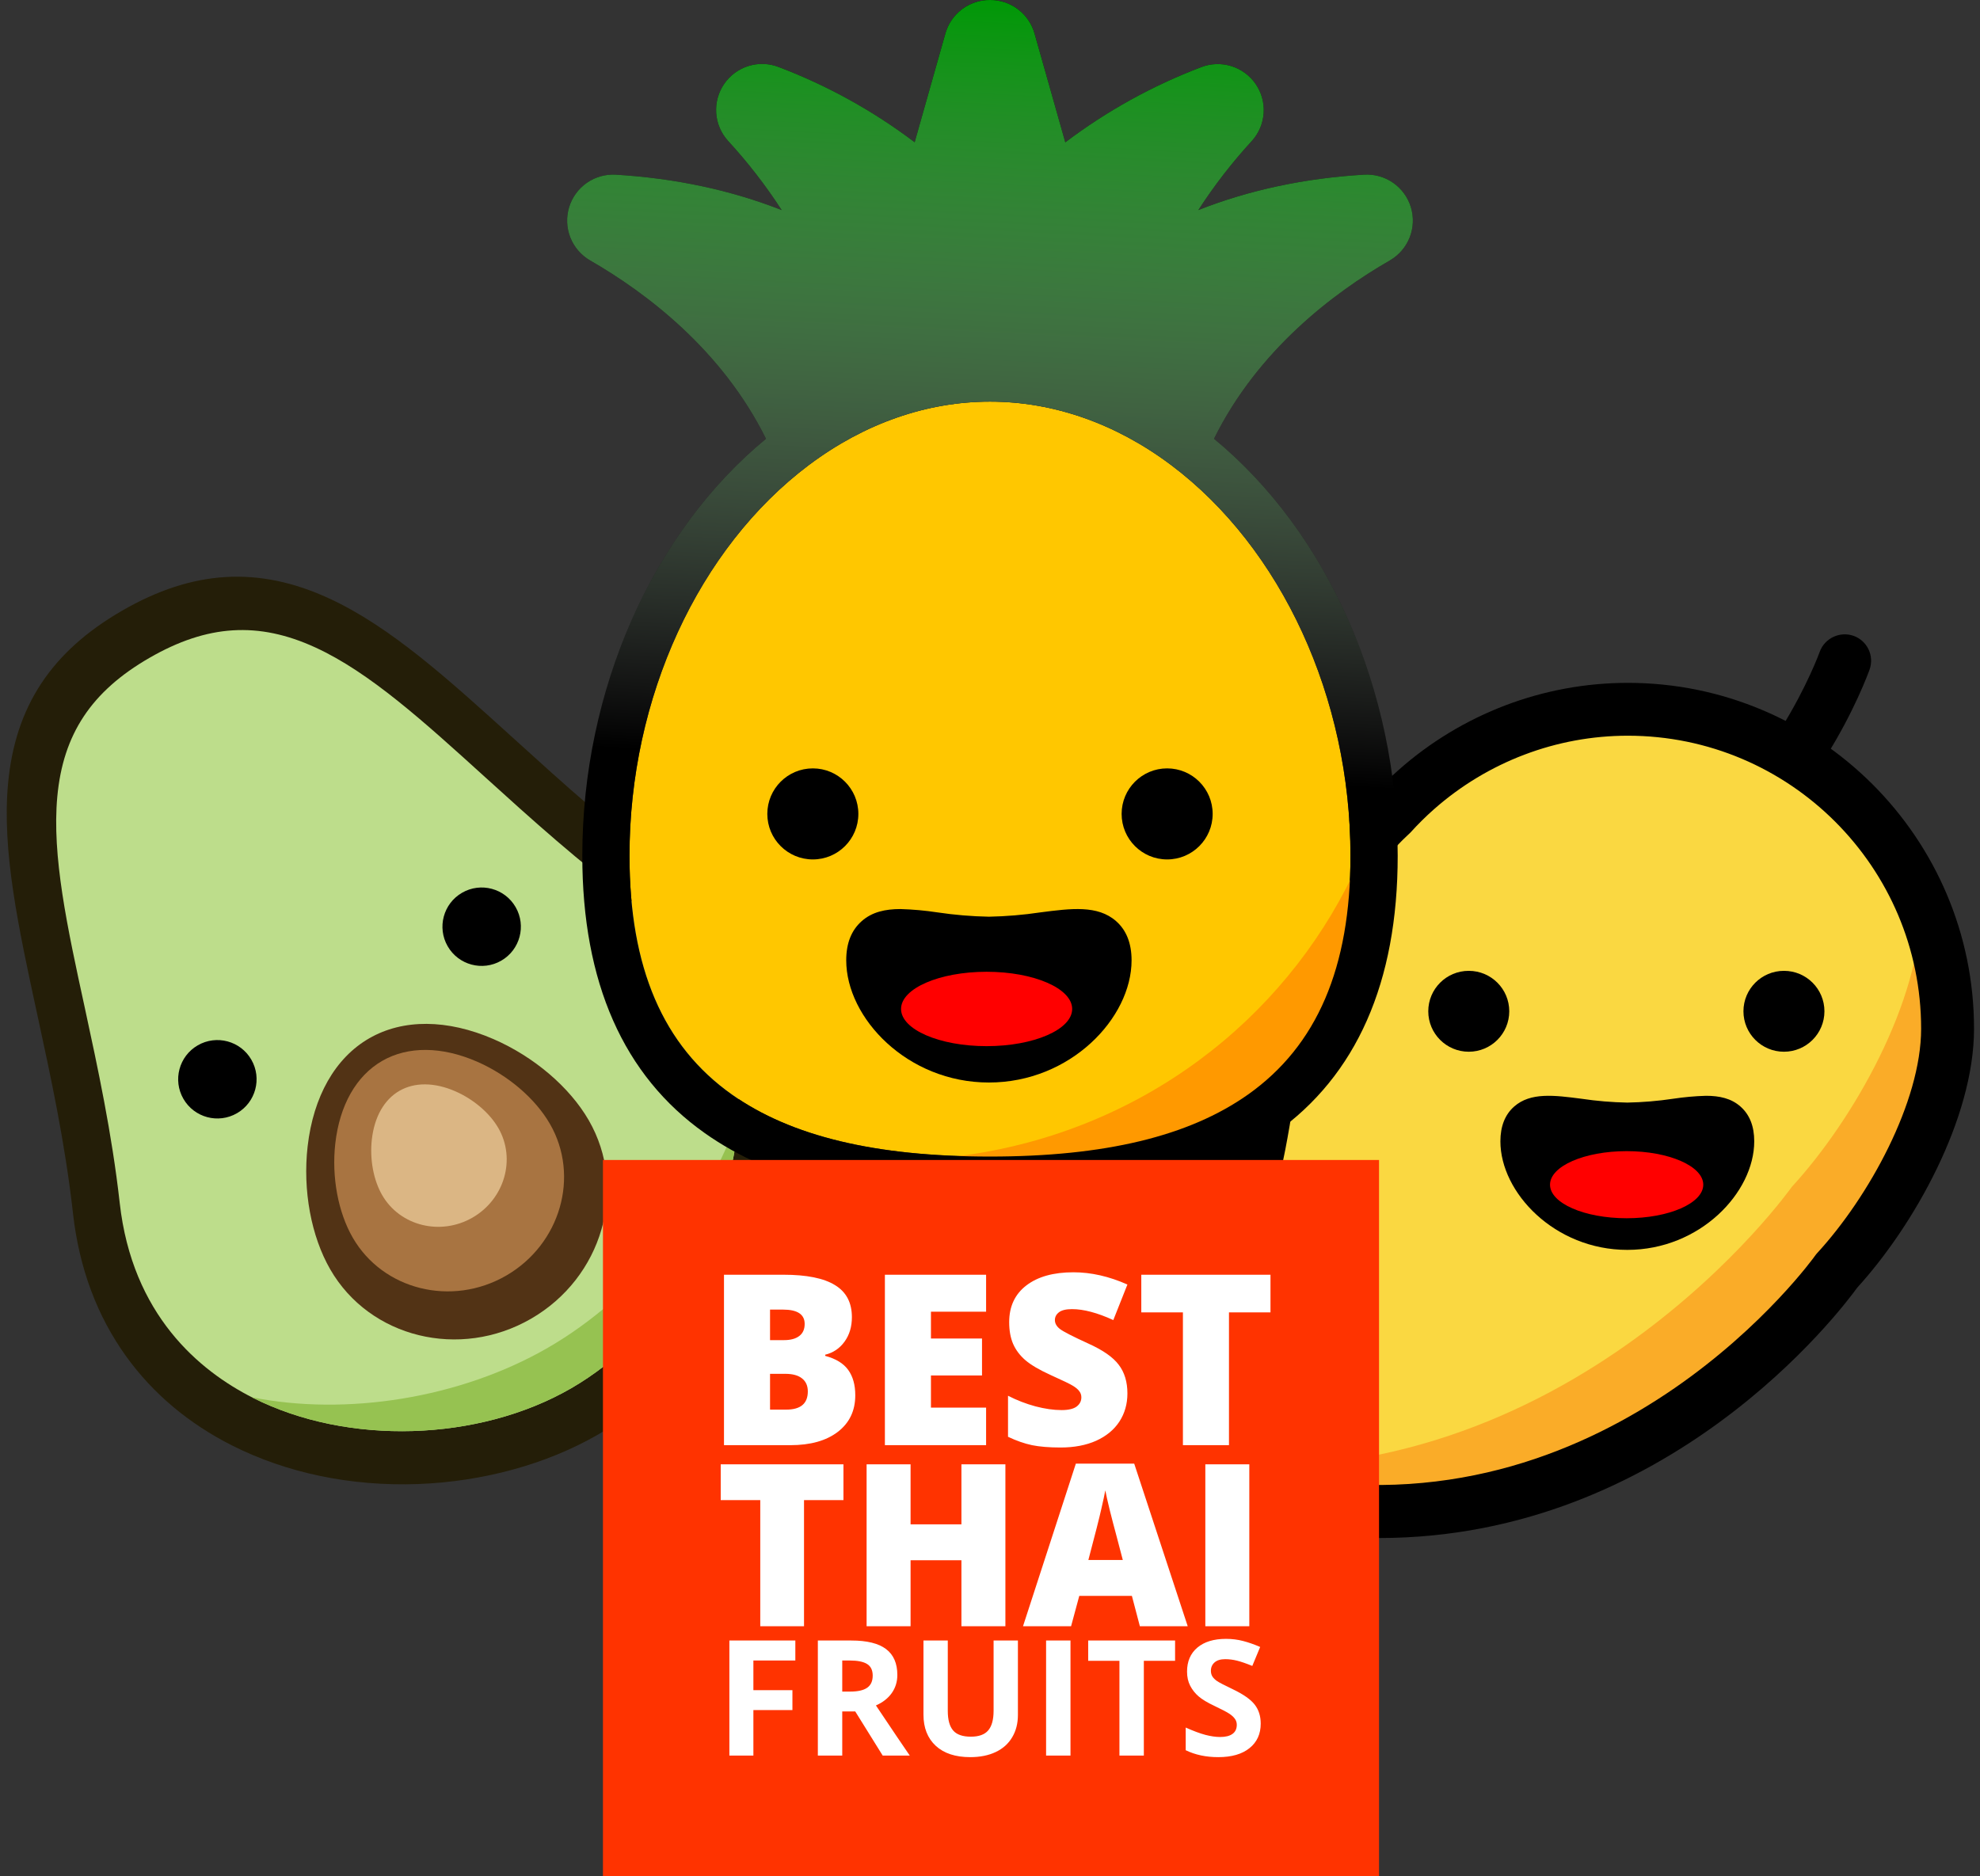 <svg width="995" height="943" viewBox="0 0 995 943" fill="none" xmlns="http://www.w3.org/2000/svg">
<rect x="0" y="0" width="995" height="943" fill="#333333" stroke="none"/>
<g clip-path="url(#clip0)">
<g clip-path="url(#clip1)">
<path fill-rule="evenodd" clip-rule="evenodd" d="M841.02 446.326C837.463 445.374 834.312 442.964 832.557 439.4C829.283 432.832 831.972 424.862 838.542 421.603C889.293 396.401 914.226 328.281 914.463 327.602C916.937 320.689 924.667 317.162 931.451 319.569C938.361 322.023 941.966 329.615 939.509 336.519C938.362 339.718 910.845 415.368 850.366 445.39C847.348 446.893 844.036 447.134 841.02 446.326Z" fill="black"/>
<path fill-rule="evenodd" clip-rule="evenodd" d="M978.709 517.039C978.709 428.367 906.765 356.481 818.02 356.481C777.23 356.481 740.122 371.78 711.785 396.8H711.772C707.253 400.798 702.973 405.047 698.919 409.523C621.565 480.984 649.809 587.73 611.797 625.512C565.557 671.475 570.887 743.268 648.108 755.991C820.346 784.384 922.98 638.766 922.98 638.766C949.256 610.174 978.709 558.899 978.709 517.039Z" fill="#FAD841"/>
<path fill-rule="evenodd" clip-rule="evenodd" d="M965.34 453.003C965.34 453.535 965.419 454.039 965.419 454.57C965.419 503.389 931.062 563.19 900.426 596.523C900.426 596.523 789.765 753.362 602.773 736.111C613.459 745.633 628.412 752.752 648.109 755.992C820.348 784.372 922.981 638.767 922.981 638.767C949.244 610.175 978.71 558.9 978.71 517.041C978.71 494.265 973.899 472.632 965.34 453.003Z" fill="#FAAC28"/>
<path fill-rule="evenodd" clip-rule="evenodd" d="M818.02 369.759C782.201 369.759 747.604 382.893 720.584 406.744C716.517 410.343 712.543 414.261 708.781 418.431C665.692 458.298 657.425 508.883 650.115 553.491C644.599 587.236 639.827 616.386 621.167 634.925C600.074 655.908 590.97 683.624 597.974 705.51C604.247 725.098 622.815 738.365 650.274 742.894C812.478 769.653 911.137 632.508 912.121 631.114C912.44 630.649 912.799 630.198 913.197 629.773C939.142 601.539 965.418 553.743 965.418 517.037C965.418 435.828 899.295 369.759 818.02 369.759ZM693.005 773C677.946 773 662.263 771.778 645.955 769.082C608.155 762.867 582.118 743.159 572.668 713.624C562.474 681.831 573.891 644.474 602.426 616.094C614.973 603.611 619.107 578.405 623.878 549.201C631.481 502.787 640.931 445.005 689.895 399.772C693.483 395.722 698.175 391.087 702.973 386.851C734.858 358.697 775.715 343.198 818.02 343.198C913.955 343.198 992 421.18 992 517.037C992 562.269 961.696 616.001 933.32 647.143C925 658.644 838.582 772.987 693.005 773Z" fill="black"/>
<path d="M738.09 528.59C749.329 528.59 758.439 519.489 758.439 508.263C758.439 497.038 749.329 487.937 738.09 487.937C726.852 487.937 717.741 497.038 717.741 508.263C717.741 519.489 726.852 528.59 738.09 528.59Z" fill="black"/>
<path d="M896.474 528.59C907.712 528.59 916.823 519.489 916.823 508.263C916.823 497.038 907.712 487.937 896.474 487.937C885.235 487.937 876.125 497.038 876.125 508.263C876.125 519.489 885.235 528.59 896.474 528.59Z" fill="black"/>
<path d="M817.767 628.177C781.267 628.177 753.988 599.378 753.988 573.626C753.988 566.049 756.319 560.159 760.908 556.134C769.136 548.905 781.004 550.444 794.749 552.225C802.372 553.364 810.061 554.008 817.767 554.153C825.473 554.008 833.162 553.364 840.785 552.225C846.259 551.391 851.78 550.894 857.315 550.739C864.056 550.739 869.974 552.014 874.626 556.134C879.278 560.254 881.547 566.049 881.547 573.626C881.547 599.378 854.267 628.177 817.767 628.177Z" fill="black"/>
<ellipse rx="38.504" ry="16.86" transform="matrix(-1 0 0 1 817.43 595.416)" fill="#FF0000"/>
<path d="M258.778 371.737C282.687 393.434 307.398 415.858 336.146 437.053C358.263 453.364 374.697 473.26 385.002 496.152C394.406 517.129 398.474 540.115 397.08 564.479C395.361 595.255 385.04 626.603 367.163 655.178C349.841 682.783 326.209 706.171 300.468 721.033C274.728 735.894 242.657 744.666 210.089 745.865C176.423 747.092 144.055 740.347 116.542 726.448C94.802 715.44 76.913 700.434 63.465 681.792C48.776 661.43 39.763 637.25 36.696 609.941C32.714 574.447 25.65 541.836 18.815 510.282L18.801 510.219C9.214 465.973 0.946 427.743 4.044 393.896C7.603 355.074 25.818 327.441 61.375 306.912C96.933 286.382 129.971 284.425 165.372 300.753C196.233 314.994 225.189 341.258 258.731 371.695L258.778 371.737Z" fill="#241E08"/>
<path d="M287.003 697.75C333.484 670.915 368.083 614.979 371.091 561.724C372.817 531.381 365.294 488.216 319.762 454.654C291.401 433.759 266.208 410.919 243.969 390.757L243.854 390.653C212.69 362.387 185.775 337.978 158.583 325.455C129.922 312.25 104.162 313.855 75.061 330.656C45.961 347.457 31.691 368.963 28.797 400.387C26.045 430.198 33.727 465.711 42.685 506.83L42.717 506.98C49.058 536.321 56.242 569.559 60.158 604.568C66.441 660.79 100.062 688.888 127.157 702.56C174.737 726.577 240.523 724.586 287.003 697.75Z" fill="#BDDD8B"/>
<path fill-rule="evenodd" clip-rule="evenodd" d="M371.128 561.053C355.627 606.932 319.219 652.023 275.254 677.407C231.304 702.781 174.039 711.766 126.581 702.267C126.773 702.365 126.965 702.463 127.157 702.559C174.736 726.576 240.523 724.585 287.003 697.75C333.484 670.915 368.083 614.979 371.091 561.724C371.104 561.501 371.116 561.277 371.128 561.053Z" fill="#96C251"/>
<path d="M154.587 576.186C157.464 551.053 168.436 531.726 185.488 521.881C202.54 512.036 224.744 512.165 248.008 522.249C268.337 531.094 286.223 546.34 295.862 563.035C315.683 597.366 302.638 642.131 266.845 662.796C231.052 683.461 185.803 672.353 165.982 638.021C156.343 621.326 152.078 598.205 154.587 576.186Z" fill="#523315"/>
<path d="M168.491 574.727C170.655 555.502 179.007 540.73 192.014 533.22C205.021 525.711 221.975 525.839 239.752 533.584C255.286 540.378 268.963 552.066 276.344 564.851C291.524 591.143 281.622 625.374 254.32 641.137C227.017 656.9 192.453 648.342 177.273 622.05C169.891 609.265 166.604 591.57 168.491 574.727Z" fill="#A87441"/>
<path d="M186.851 572.732C188.12 561.391 193.037 552.68 200.702 548.254C208.367 543.829 218.362 543.911 228.844 548.487C238.004 552.501 246.071 559.401 250.427 566.947C259.386 582.463 253.562 602.654 237.473 611.943C221.384 621.232 201.005 616.17 192.046 600.653C187.69 593.108 185.745 582.668 186.851 572.732Z" fill="#DBB684"/>
<path d="M119.09 559.495C128.514 554.054 131.742 542.004 126.302 532.58C120.861 523.157 108.811 519.928 99.387 525.369C89.963 530.809 86.734 542.86 92.175 552.283C97.616 561.707 109.666 564.936 119.09 559.495Z" fill="black"/>
<path d="M251.898 482.818C261.322 477.377 264.551 465.327 259.11 455.904C253.669 446.48 241.619 443.251 232.195 448.692C222.772 454.133 219.543 466.183 224.984 475.606C230.424 485.03 242.475 488.259 251.898 482.818Z" fill="black"/>
<path fill-rule="evenodd" clip-rule="evenodd" d="M367.855 550.124C333.193 525.616 316.341 486.362 316.341 430.121C316.341 350.723 350.909 275.466 406.574 233.65L406.752 233.531C434.406 212.807 465.784 201.846 497.494 201.846C529.204 201.846 560.582 212.807 588.236 233.531L588.462 233.686C644.102 275.514 678.646 350.747 678.646 430.121C678.646 486.362 661.795 525.616 627.133 550.124C597.486 571.085 555.079 581.276 497.494 581.276C439.908 581.276 397.502 571.085 367.855 550.124Z" fill="#FFC700"/>
<path fill-rule="evenodd" clip-rule="evenodd" d="M691.377 411.312C691.773 415.921 691.975 420.579 691.975 425.281C691.975 458.641 681.801 489.835 664.125 516.426C659.876 530.367 648.127 543.141 630.903 553.781C596.33 583.339 549.825 601.442 498.68 601.442C464.143 601.442 431.722 593.188 403.662 578.725C439.945 585.489 478.396 584.438 516.59 574.204C601.929 551.338 665.454 488.133 691.377 411.312Z" fill="#FF9900"/>
<path d="M296.514 130.87C292.009 128.256 288.52 124.197 286.61 119.35C284.7 114.504 284.483 109.154 285.993 104.169C287.503 99.183 290.651 94.853 294.929 91.882C299.206 88.91 304.361 87.471 309.558 87.797C339.549 89.624 367.417 95.602 392.818 105.591C384.832 93.252 375.815 81.613 365.863 70.797C362.364 66.941 360.269 62.016 359.917 56.819C359.566 51.623 360.979 46.46 363.926 42.167C366.874 37.874 371.185 34.703 376.159 33.167C381.134 31.63 386.482 31.819 391.336 33.703C415.786 42.984 438.787 55.711 459.641 71.497L475.058 16.929C476.416 12.032 479.351 7.719 483.407 4.659C487.463 1.599 492.414 -0.038 497.494 0.001C502.578 -0.033 507.532 1.613 511.586 4.682C515.641 7.751 518.569 12.072 519.919 16.976L535.335 71.545C556.189 55.758 579.19 43.032 603.641 33.75C608.488 31.882 613.822 31.701 618.785 33.237C623.747 34.774 628.047 37.937 630.991 42.218C633.936 46.498 635.353 51.647 635.015 56.832C634.676 62.017 632.601 66.936 629.125 70.797C619.182 81.61 610.173 93.245 602.194 105.579C627.595 95.555 655.463 89.576 685.442 87.785C690.639 87.459 695.794 88.898 700.071 91.87C704.349 94.842 707.497 99.171 709.007 104.157C710.517 109.142 710.3 114.492 708.39 119.338C706.48 124.185 702.99 128.244 698.486 130.858C669.859 147.348 632.078 176.02 610.056 220.517C667.215 267.624 702.376 346.938 702.376 430.108C702.376 493.728 681.671 540.609 640.829 569.483C607.032 593.386 560.143 605 497.494 605C434.845 605 387.956 593.386 354.171 569.495C313.329 540.621 292.624 493.739 292.624 430.12C292.624 346.95 327.785 267.6 384.944 220.529C362.91 176.032 325.141 147.36 296.514 130.87ZM316.342 430.12C316.342 486.361 333.193 525.615 367.855 550.123C397.502 571.084 439.909 581.275 497.494 581.275C555.08 581.275 597.486 571.084 627.133 550.123C661.795 525.615 678.647 486.361 678.647 430.12C678.647 350.746 644.102 275.513 588.462 233.685L588.236 233.53C560.582 212.806 529.204 201.845 497.494 201.845C465.784 201.845 434.406 212.806 406.752 233.53L406.574 233.649C350.909 275.465 316.342 350.722 316.342 430.12Z" fill="black"/>
<path d="M296.514 130.87C292.009 128.256 288.52 124.197 286.61 119.35C284.7 114.504 284.483 109.154 285.993 104.169C287.503 99.183 290.651 94.853 294.929 91.882C299.206 88.91 304.361 87.471 309.558 87.797C339.549 89.624 367.417 95.602 392.818 105.591C384.832 93.252 375.815 81.613 365.863 70.797C362.364 66.941 360.269 62.016 359.917 56.819C359.566 51.623 360.979 46.46 363.926 42.167C366.874 37.874 371.185 34.703 376.159 33.167C381.134 31.63 386.482 31.819 391.336 33.703C415.786 42.984 438.787 55.711 459.641 71.497L475.058 16.929C476.416 12.032 479.351 7.719 483.407 4.659C487.463 1.599 492.414 -0.038 497.494 0.001C502.578 -0.033 507.532 1.613 511.586 4.682C515.641 7.751 518.569 12.072 519.919 16.976L535.335 71.545C556.189 55.758 579.19 43.032 603.641 33.75C608.488 31.882 613.822 31.701 618.785 33.237C623.747 34.774 628.047 37.937 630.991 42.218C633.936 46.498 635.353 51.647 635.015 56.832C634.676 62.017 632.601 66.936 629.125 70.797C619.182 81.61 610.173 93.245 602.194 105.579C627.595 95.555 655.463 89.576 685.442 87.785C690.639 87.459 695.794 88.898 700.071 91.87C704.349 94.842 707.497 99.171 709.007 104.157C710.517 109.142 710.3 114.492 708.39 119.338C706.48 124.185 702.99 128.244 698.486 130.858C669.859 147.348 632.078 176.02 610.056 220.517C667.215 267.624 702.376 346.938 702.376 430.108C702.376 493.728 681.671 540.609 640.829 569.483C607.032 593.386 560.143 605 497.494 605C434.845 605 387.956 593.386 354.171 569.495C313.329 540.621 292.624 493.739 292.624 430.12C292.624 346.95 327.785 267.6 384.944 220.529C362.91 176.032 325.141 147.36 296.514 130.87ZM316.342 430.12C316.342 486.361 333.193 525.615 367.855 550.123C397.502 571.084 439.909 581.275 497.494 581.275C555.08 581.275 597.486 571.084 627.133 550.123C661.795 525.615 678.647 486.361 678.647 430.12C678.647 350.746 644.102 275.513 588.462 233.685L588.236 233.53C560.582 212.806 529.204 201.845 497.494 201.845C465.784 201.845 434.406 212.806 406.752 233.53L406.574 233.649C350.909 275.465 316.342 350.722 316.342 430.12Z" fill="url(#paint0_linear)"/>
<path d="M586.517 431.945C573.884 431.945 563.643 421.7 563.643 409.062C563.643 396.425 573.884 386.18 586.517 386.18C599.151 386.18 609.392 396.425 609.392 409.062C609.392 421.7 599.151 431.945 586.517 431.945Z" fill="black"/>
<path d="M408.472 431.945C395.839 431.945 385.597 421.7 385.597 409.062C385.597 396.425 395.839 386.18 408.472 386.18C421.105 386.18 431.347 396.425 431.347 409.062C431.347 421.7 421.105 431.945 408.472 431.945Z" fill="black"/>
<path d="M496.948 544.061C537.979 544.061 568.646 511.64 568.646 482.648C568.646 474.118 566.025 467.487 560.866 462.956C551.617 454.818 538.276 456.55 522.824 458.555C514.255 459.837 505.611 460.562 496.948 460.725C488.285 460.562 479.642 459.837 471.073 458.555C464.919 457.616 458.713 457.057 452.49 456.882C444.913 456.882 438.26 458.317 433.03 462.956C427.801 467.594 425.251 474.118 425.251 482.648C425.251 511.64 455.918 544.061 496.948 544.061Z" fill="black"/>
<ellipse rx="42.994" ry="18.692" transform="matrix(-1 0 0 1 495.799 507.095)" fill="#FF0000"/>
</g>
<rect x="303" y="583" width="390" height="360" fill="#FF3300"/>
<path d="M363.82 640.669H393.703C405.344 640.669 413.977 642.407 419.602 645.884C425.266 649.322 428.098 654.693 428.098 661.997C428.098 666.802 426.867 670.904 424.406 674.302C421.945 677.7 418.703 679.888 414.68 680.864V681.45C419.992 682.857 423.84 685.2 426.223 688.482C428.605 691.763 429.797 696.021 429.797 701.255C429.797 709.029 426.867 715.161 421.008 719.654C415.188 724.107 407.238 726.333 397.16 726.333H363.82V640.669ZM386.965 673.54H393.938C397.258 673.54 399.816 672.857 401.613 671.489C403.449 670.122 404.367 668.091 404.367 665.396C404.367 660.591 400.734 658.189 393.469 658.189H386.965V673.54ZM386.965 690.474V708.462H395.109C402.336 708.462 405.949 705.415 405.949 699.322C405.949 696.47 404.973 694.282 403.02 692.759C401.105 691.236 398.313 690.474 394.641 690.474H386.965ZM495.539 726.333H444.68V640.669H495.539V659.243H467.824V672.72H493.488V691.294H467.824V707.466H495.539V726.333ZM566.555 700.318C566.555 705.63 565.207 710.357 562.512 714.497C559.816 718.599 555.93 721.802 550.852 724.107C545.773 726.372 539.816 727.505 532.981 727.505C527.277 727.505 522.492 727.115 518.625 726.333C514.758 725.513 510.734 724.107 506.555 722.115V701.49C510.969 703.755 515.559 705.532 520.324 706.822C525.09 708.072 529.465 708.697 533.449 708.697C536.887 708.697 539.406 708.111 541.008 706.939C542.609 705.728 543.41 704.185 543.41 702.31C543.41 701.138 543.078 700.122 542.414 699.263C541.789 698.365 540.754 697.466 539.309 696.568C537.902 695.669 534.113 693.833 527.941 691.06C522.356 688.521 518.156 686.06 515.344 683.677C512.57 681.294 510.5 678.56 509.133 675.474C507.805 672.388 507.141 668.736 507.141 664.517C507.141 656.626 510.012 650.474 515.754 646.06C521.496 641.646 529.387 639.439 539.426 639.439C548.293 639.439 557.336 641.489 566.555 645.591L559.465 663.462C551.457 659.79 544.543 657.954 538.723 657.954C535.715 657.954 533.527 658.482 532.16 659.536C530.793 660.591 530.109 661.9 530.109 663.462C530.109 665.142 530.969 666.646 532.688 667.974C534.445 669.302 539.172 671.724 546.867 675.239C554.25 678.56 559.367 682.134 562.219 685.962C565.109 689.751 566.555 694.536 566.555 700.318ZM617.59 726.333H594.445V659.595H573.527V640.669H638.449V659.595H617.59V726.333ZM404.039 817.333H382.052V753.932H362.18V735.952H423.855V753.932H404.039V817.333ZM505.236 817.333H483.138V784.157H457.588V817.333H435.489V735.952H457.588V766.122H483.138V735.952H505.236V817.333ZM572.813 817.333L568.805 802.081H542.364L538.245 817.333H514.087L540.639 735.618H569.974L596.859 817.333H572.813ZM564.24 784.046L560.733 770.687C559.917 767.718 558.915 763.877 557.728 759.164C556.577 754.451 555.816 751.074 555.445 749.033C555.111 750.926 554.443 754.043 553.441 758.385C552.477 762.727 550.306 771.281 546.929 784.046H564.24ZM605.71 817.333V735.952H627.809V817.333H605.71ZM378.596 882.333H366.533V824.51H399.677V834.556H378.596V849.467H398.213V859.473H378.596V882.333ZM423.249 850.178H427.204C431.08 850.178 433.941 849.532 435.787 848.24C437.632 846.948 438.555 844.918 438.555 842.15C438.555 839.407 437.606 837.456 435.708 836.296C433.835 835.136 430.922 834.556 426.967 834.556H423.249V850.178ZM423.249 860.145V882.333H410.988V824.51H427.837C435.694 824.51 441.508 825.947 445.279 828.821C449.049 831.669 450.935 836.006 450.935 841.833C450.935 845.235 449.999 848.267 448.126 850.93C446.254 853.567 443.605 855.636 440.177 857.139C448.878 870.138 454.547 878.536 457.184 882.333H443.578L429.775 860.145H423.249ZM511.526 824.51V861.925C511.526 866.197 510.564 869.941 508.639 873.157C506.741 876.374 503.985 878.84 500.373 880.553C496.761 882.267 492.489 883.124 487.559 883.124C480.123 883.124 474.349 881.226 470.235 877.429C466.122 873.606 464.065 868.385 464.065 861.767V824.51H476.287V859.908C476.287 864.364 477.183 867.634 478.976 869.717C480.769 871.8 483.735 872.841 487.875 872.841C491.883 872.841 494.783 871.8 496.576 869.717C498.396 867.607 499.305 864.311 499.305 859.829V824.51H511.526ZM525.686 882.333V824.51H537.946V882.333H525.686ZM574.808 882.333H562.547V834.714H546.845V824.51H590.509V834.714H574.808V882.333ZM633.541 866.276C633.541 871.496 631.655 875.61 627.885 878.615C624.141 881.621 618.92 883.124 612.223 883.124C606.053 883.124 600.595 881.964 595.849 879.644V868.253C599.751 869.993 603.047 871.219 605.736 871.931C608.452 872.643 610.931 872.999 613.172 872.999C615.861 872.999 617.918 872.485 619.342 871.457C620.792 870.428 621.517 868.899 621.517 866.869C621.517 865.735 621.201 864.733 620.568 863.863C619.935 862.967 618.999 862.11 617.76 861.292C616.547 860.475 614.055 859.17 610.285 857.377C606.751 855.716 604.102 854.12 602.335 852.591C600.568 851.062 599.158 849.282 598.103 847.252C597.048 845.221 596.521 842.848 596.521 840.133C596.521 835.017 598.248 830.996 601.702 828.07C605.183 825.143 609.981 823.679 616.099 823.679C619.105 823.679 621.965 824.035 624.681 824.747C627.423 825.459 630.284 826.461 633.264 827.753L629.309 837.285C626.224 836.019 623.666 835.136 621.636 834.635C619.632 834.134 617.654 833.884 615.703 833.884C613.383 833.884 611.603 834.424 610.364 835.505C609.125 836.586 608.505 837.997 608.505 839.737C608.505 840.818 608.755 841.767 609.256 842.585C609.757 843.376 610.548 844.154 611.629 844.918C612.737 845.656 615.334 847.001 619.421 848.952C624.826 851.536 628.531 854.134 630.535 856.744C632.539 859.328 633.541 862.505 633.541 866.276Z" fill="white"/>
</g>
<defs>
<linearGradient id="paint0_linear" x1="497.5" y1="8.48833e-07" x2="477.227" y2="385.036" gradientUnits="userSpaceOnUse">
<stop stop-color="#009806"/>
<stop offset="1" stop-color="white" stop-opacity="0"/>
</linearGradient>
<clipPath id="clip0">
<path d="M0 0H995V943H0V0Z" fill="white"/>
</clipPath>
<clipPath id="clip1">
<rect x="-2" y="-20" width="1000" height="897.196" fill="white"/>
</clipPath>
</defs>
</svg>
